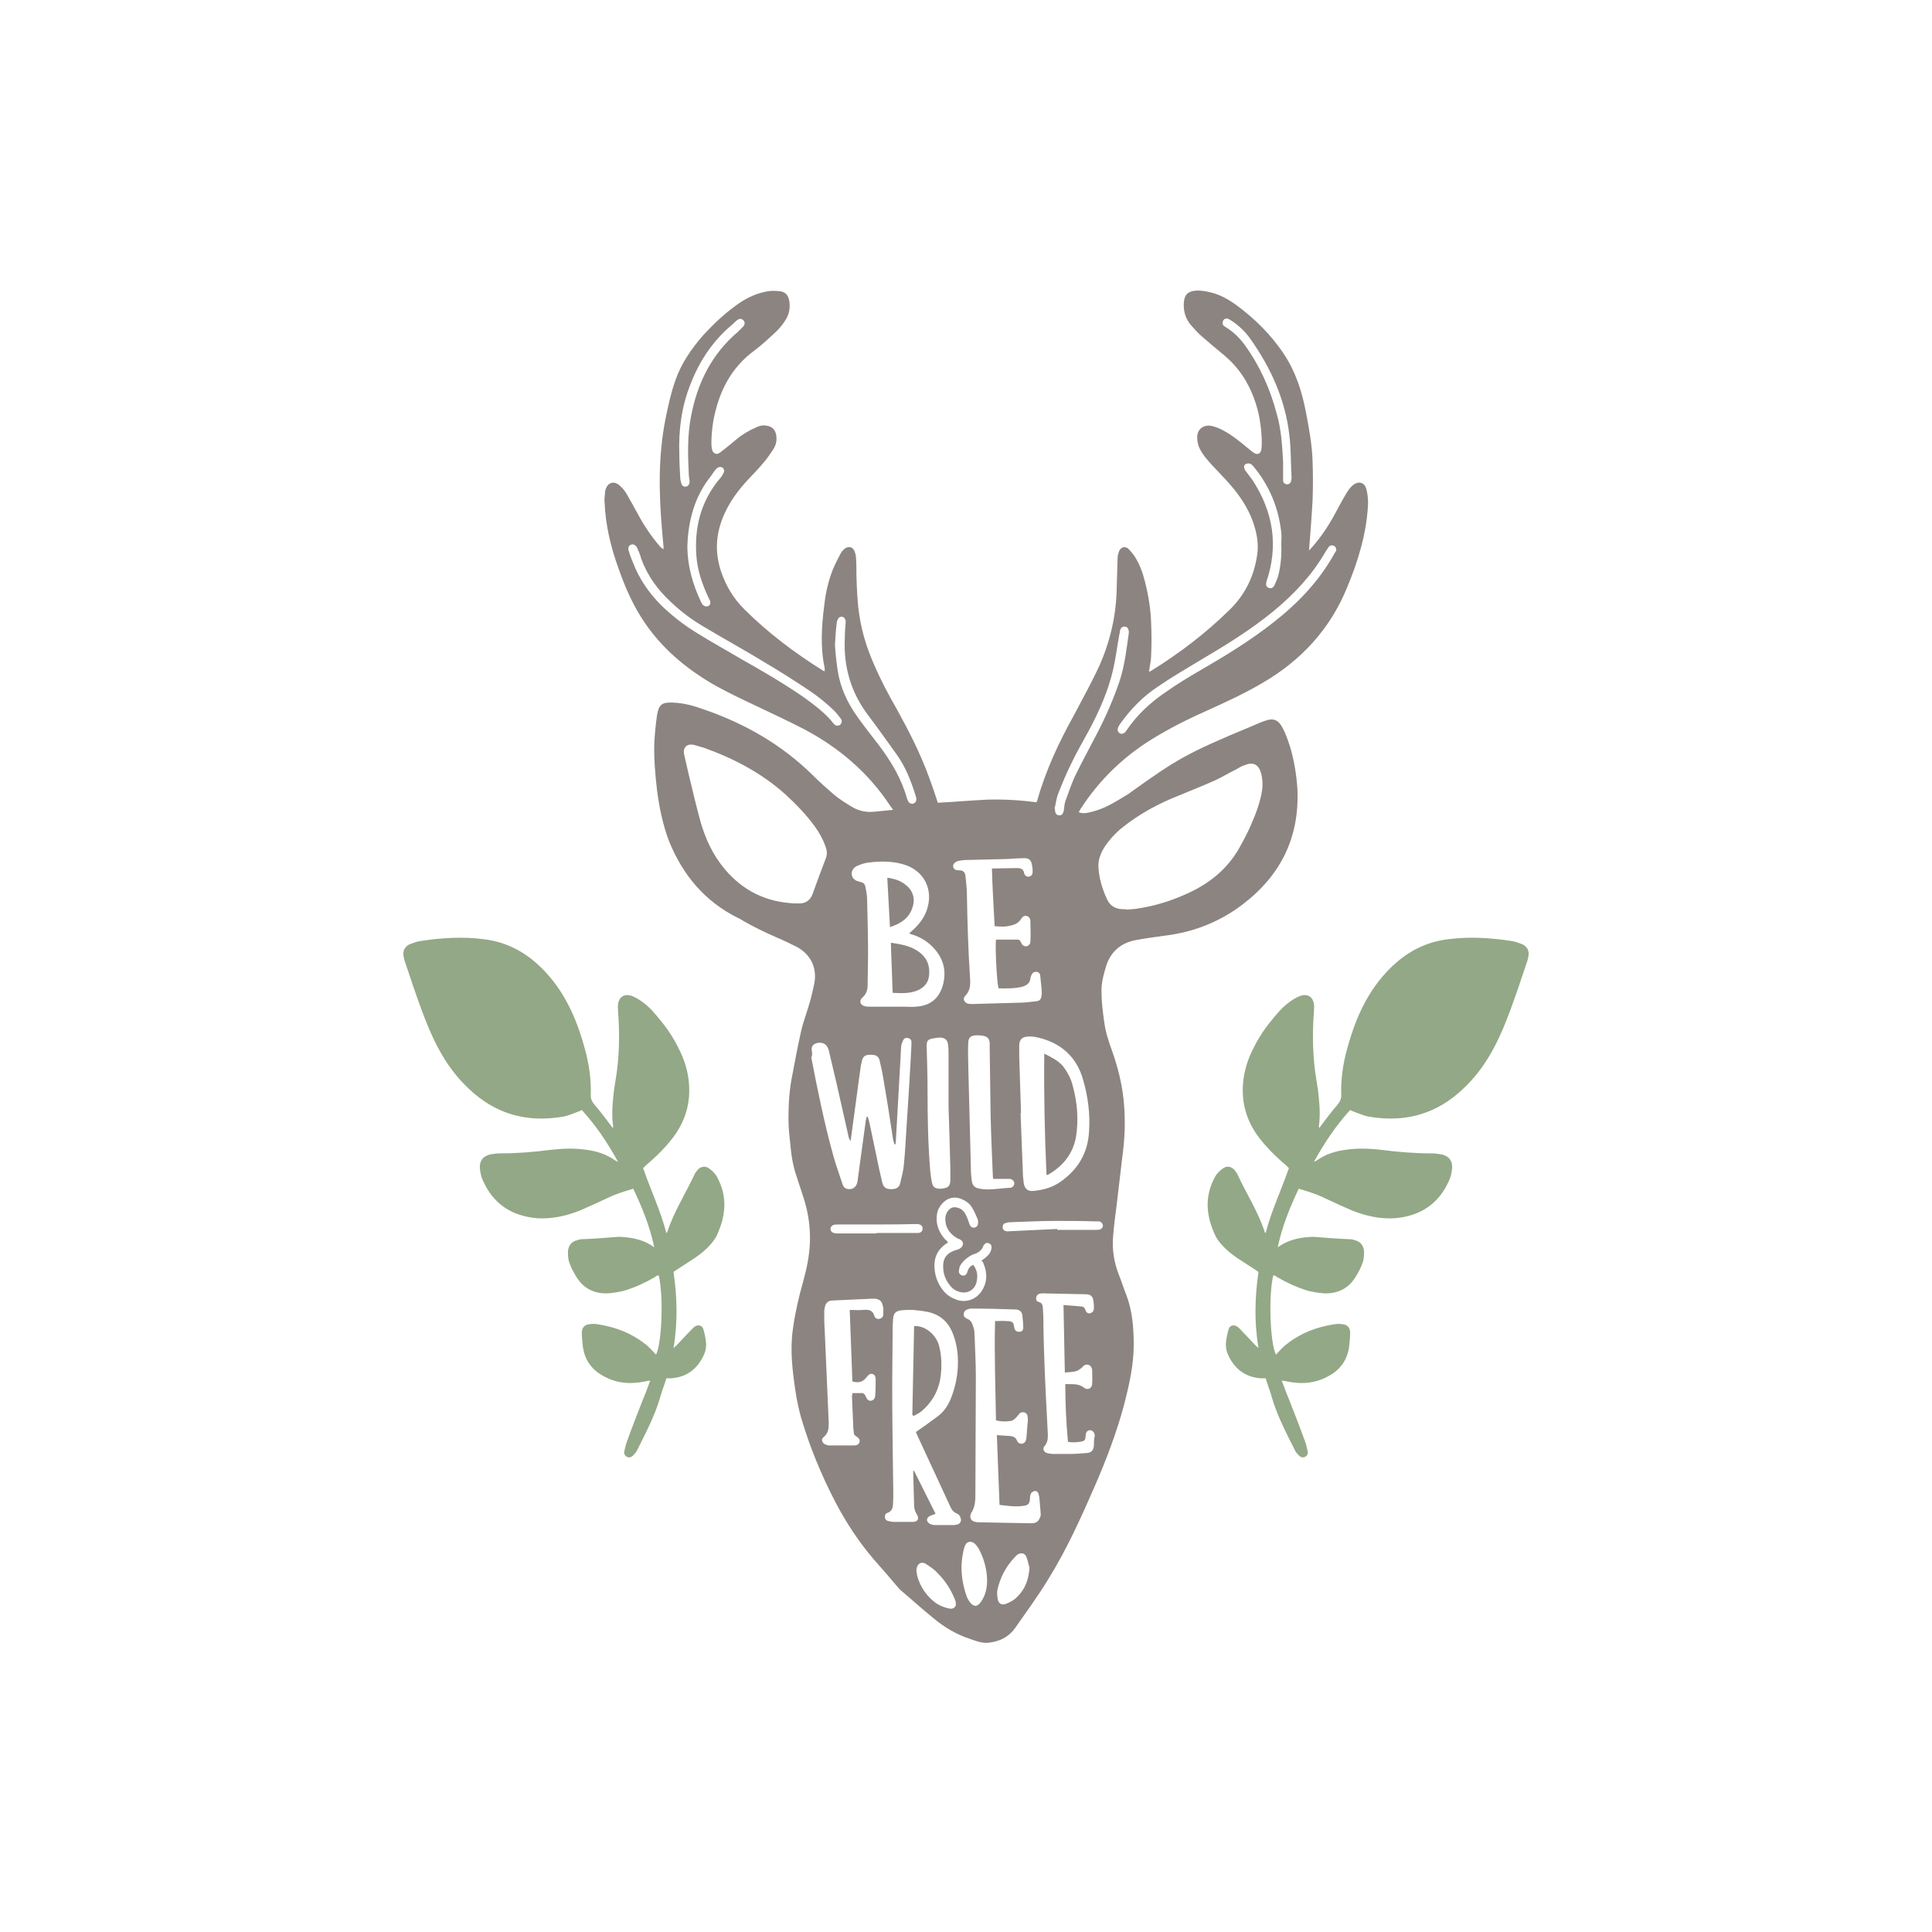 <?xml version="1.0" encoding="utf-8"?>
<!-- Generator: Adobe Illustrator 21.1.0, SVG Export Plug-In . SVG Version: 6.00 Build 0)  -->
<svg version="1.1" id="Calque_1" xmlns="http://www.w3.org/2000/svg" xmlns:xlink="http://www.w3.org/1999/xlink" x="0px" y="0px"
	 viewBox="0 0 432 432" style="enable-background:new 0 0 432 432;" xml:space="preserve">
<style type="text/css">
	.st0{fill:#65C8D0;}
	.st1{fill:#BA9BC9;}
	.st2{fill:#DB8FA2;}
	.st3{fill:#CC9C5E;}
	.st4{fill:#8BD6D9;}
	.st5{fill:#E8A6B0;}
	.st6{fill:#D6CAC4;}
	.st7{fill:#333333;}
	.st8{fill:#E9AA89;}
	.st9{fill:#AF947D;}
	.st10{fill:#DBB57B;}
	.st11{fill:#B28091;}
	.st12{fill:#8E6470;}
	.st13{fill:#7E9884;}
	.st14{fill:#6A7C6D;}
	.st15{fill:#E0C26E;}
	.st16{fill:#788A9B;}
	.st17{fill:#A5B8AA;}
	.st18{fill:#C48988;}
	.st19{fill:#8C8480;}
	.st20{fill:#93A886;}
	.st21{fill:#A388A3;}
	.st22{fill:#A1C3C9;}
	.st23{fill:#D29C7E;}
</style>
<g>
	<g>
		<path class="st19" d="M305.5,109.3c-0.4-1.5-1.8-1.8-3-0.8c-0.6,0.5-1.1,1.2-1.5,1.9c-0.9,1.5-1.7,3-2.5,4.5c-1.4,2.6-3,5-4.9,7.2
			c-0.2,0.3-0.5,0.5-0.9,1c0.3-3.9,0.6-7.6,0.8-11.3c0.1-2.8,0.1-5.7,0-8.5c-0.1-3.8-0.8-7.5-1.5-11.2c-0.9-4.6-2.3-9-4.9-12.9
			c-2.9-4.4-6.6-8-10.8-11.1c-1.7-1.2-3.5-2.2-5.5-2.7c-1.2-0.3-2.4-0.5-3.6-0.4c-1.7,0.2-2.4,1-2.5,2.8c-0.1,1.8,0.4,3.5,1.6,4.9
			c0.7,0.8,1.5,1.7,2.3,2.4c1.7,1.5,3.4,2.9,5.2,4.4c1.9,1.6,3.5,3.5,4.8,5.7c1.8,3.2,2.9,6.6,3.3,10.2c0.2,1.6,0.3,3.2,0.2,4.7
			c-0.1,1.5-1,1.8-2.1,0.9c-0.9-0.7-1.8-1.5-2.7-2.2c-1.5-1.2-3.1-2.3-4.9-3.1c-0.6-0.2-1.1-0.4-1.7-0.5c-1.7-0.2-3,0.8-3,2.6
			c0,0.9,0.2,1.8,0.6,2.6c0.7,1.4,1.8,2.6,2.9,3.8c1.3,1.4,2.6,2.7,3.9,4.2c2.1,2.4,3.9,5.1,5,8.1c0.9,2.5,1.4,5,1,7.6
			c-0.7,4.8-2.7,8.9-6.2,12.3c-5.3,5.2-11.2,9.7-17.5,13.6c-0.1,0.1-0.3,0.1-0.5,0.2c0.2-1.3,0.5-2.5,0.5-3.7c0.1-2.4,0.1-4.7,0-7.1
			c-0.1-3.2-0.6-6.3-1.4-9.4c-0.5-2-1.2-3.9-2.3-5.6c-0.4-0.6-0.9-1.2-1.4-1.7c-0.7-0.6-1.6-0.4-2,0.4c-0.2,0.5-0.4,1.1-0.4,1.6
			c-0.1,2.2-0.1,4.5-0.2,6.7c-0.1,6.1-1.4,11.9-3.9,17.5c-1.7,3.7-3.7,7.3-5.6,10.9c-3.4,6.1-6.4,12.5-8.3,19.3
			c0,0.1-0.1,0.2-0.2,0.3c-3.6-0.5-7.3-0.7-11-0.6c-3.7,0.2-7.3,0.5-11,0.7c-0.6-1.9-1.3-3.9-2-5.8c-1.9-5.2-4.4-10.1-7.1-15
			c-1.9-3.3-3.7-6.7-5.2-10.2c-1.5-3.4-2.6-6.9-3.2-10.6c-0.5-3-0.6-6.1-0.7-9.2c0-1.3,0-2.7-0.1-4c0-0.6-0.2-1.1-0.4-1.6
			c-0.4-0.8-1.2-1-2-0.5c-0.4,0.3-0.9,0.8-1.1,1.3c-0.6,1.1-1.2,2.3-1.7,3.5c-1,2.6-1.6,5.2-1.9,8c-0.6,4.7-0.9,9.3,0.1,14
			c0,0.2,0,0.4,0,0.7c-0.2-0.1-0.3-0.1-0.3-0.1c-6.4-4-12.4-8.5-17.7-13.8c-2.4-2.4-4.1-5.2-5.2-8.5c-1.3-4-1.2-7.9,0.4-11.9
			c1.1-2.8,2.8-5.3,4.8-7.6c1.4-1.6,2.9-3,4.2-4.6c0.9-1,1.7-2.2,2.4-3.3c0.5-0.8,0.7-1.7,0.6-2.7c-0.1-1.3-0.8-2.2-2.1-2.4
			c-0.9-0.2-1.7,0-2.5,0.4c-1.6,0.7-3.1,1.6-4.4,2.7c-1,0.8-2,1.7-3.1,2.5c-0.5,0.4-1,0.9-1.6,0.6c-0.7-0.3-0.7-1-0.8-1.6
			c-0.1-1.9,0.1-3.8,0.4-5.7c1.2-6.4,3.9-11.9,9.3-15.8c1.7-1.3,3.3-2.8,4.9-4.3c0.8-0.8,1.5-1.7,2.1-2.7c0.7-1.2,0.9-2.6,0.7-3.9
			c-0.2-1.4-0.9-2.2-2.3-2.3c-1-0.1-2-0.1-2.9,0.1c-2.6,0.5-4.9,1.7-7,3.3c-2.6,1.9-4.9,4.1-7.1,6.5c-2.6,3-4.9,6.3-6.2,10.1
			c-1,2.8-1.6,5.7-2.2,8.6c-1.6,8.1-1.5,16.2-0.8,24.4c0.1,1.6,0.3,3.1,0.4,4.7c-0.4-0.2-0.7-0.4-0.9-0.7c-1.9-2.2-3.5-4.6-4.9-7.2
			c-0.8-1.5-1.6-2.9-2.4-4.3c-0.4-0.7-0.9-1.4-1.5-1.9c-1.3-1.3-2.8-0.9-3.3,0.8c-0.1,0.2-0.1,0.4-0.1,0.6c-0.1,0.8-0.2,1.6-0.1,2.4
			c0.2,5,1.4,9.9,3.1,14.6c1.5,4.3,3.3,8.4,5.9,12.2c3.9,5.7,9,10,14.9,13.5c3.3,1.9,6.7,3.5,10.1,5.1c3.6,1.7,7.2,3.4,10.7,5.2
			c7.7,4.1,14.2,9.6,19.1,17c0.2,0.3,0.4,0.6,0.7,1c-1.5,0.1-2.9,0.3-4.2,0.4c-1.9,0.2-3.6-0.2-5.2-1.2c-1.3-0.8-2.6-1.6-3.8-2.6
			c-1.6-1.4-3.2-2.8-4.7-4.3c-7-6.9-15.2-11.6-24.5-14.8c-2.2-0.8-4.4-1.4-6.8-1.5c-2.5-0.1-3.2,0.4-3.6,2.9
			c-0.3,2.1-0.5,4.2-0.6,6.2c-0.1,3.5,0.2,6.9,0.6,10.4c0.5,3.9,1.3,7.8,2.7,11.5c3.1,7.6,8,13.5,15.5,17.2c0.3,0.1,0.6,0.3,0.9,0.5
			c2.4,1.4,4.9,2.6,7.4,3.7c1.7,0.7,3.3,1.5,4.9,2.3c3,1.7,4.4,4.6,3.8,8c-0.3,1.4-0.6,2.8-1,4.2c-0.6,2.2-1.5,4.4-2,6.7
			c-0.7,3.1-1.3,6.3-1.9,9.5c-0.7,3.3-0.9,6.6-0.9,10c0,1.9,0.2,3.7,0.4,5.5c0.2,2.5,0.6,5,1.4,7.3c0.5,1.5,1,3.1,1.5,4.6
			c1.1,3.3,1.6,6.6,1.5,10.1c-0.1,3-0.7,5.9-1.5,8.8c-1,3.5-1.8,7-2.3,10.6c-0.7,4.8-0.1,9.5,0.6,14.2c0.3,1.9,0.7,3.8,1.2,5.6
			c1.9,6.5,4.5,12.8,7.6,18.8c2.4,4.6,5.2,8.9,8.6,12.9c1.8,2,3.5,4,5.2,6c0.3,0.3,0.5,0.6,0.8,0.9c2.5,2.1,4.9,4.3,7.5,6.4
			c2.4,2,5.1,3.6,8.2,4.6c1.4,0.5,2.8,1,4.2,0.8c2.4-0.3,4.4-1.3,5.8-3.3c2.5-3.6,5.1-7.1,7.4-10.9c4.1-6.6,7.3-13.7,10.4-20.8
			c2.6-6,4.9-12,6.6-18.4c1.1-4.3,2.1-8.7,2.1-13.2c0-3.8-0.3-7.5-1.6-11c-0.6-1.5-1.1-3.1-1.7-4.6c-1.1-2.8-1.6-5.8-1.3-8.8
			c0.2-2.4,0.5-4.7,0.8-7c0.5-4.2,1-8.4,1.5-12.7c0.4-3.7,0.4-7.4,0-11c-0.4-3.6-1.3-7.1-2.5-10.5c-0.8-2.2-1.5-4.3-1.8-6.6
			c-0.3-2.2-0.6-4.4-0.6-6.6c-0.1-2.1,0.5-4.1,1.1-6.1c1.1-3.2,3.4-5,6.6-5.6c2.2-0.4,4.4-0.7,6.6-1c6.4-0.8,12.2-3.1,17.3-7
			c8.5-6.5,12.7-15,12.2-25.8c-0.2-3.1-0.7-6.2-1.6-9.3c-0.5-1.5-1-3.1-1.8-4.5c-0.9-1.7-2.1-2.1-3.9-1.4c-0.9,0.3-1.8,0.7-2.7,1.1
			c-15,6.2-17.1,7.6-27.2,14.8c-0.2,0.2-0.4,0.3-0.7,0.5c-1.5,0.9-2.9,1.8-4.5,2.6c-1.2,0.6-2.6,1.1-3.9,1.4c-0.8,0.2-1.7,0.4-2.6,0
			c0.2-0.3,0.3-0.5,0.4-0.7c4.4-6.8,10.1-12.2,17.1-16.3c3.7-2.2,7.5-4.1,11.4-5.8c4.2-1.9,8.3-3.8,12.2-6.1
			c8.6-5,15.1-12,18.9-21.3c2.5-6,4.4-12.2,4.7-18.8C305.9,111.5,305.8,110.3,305.5,109.3z M278.3,77.1c-1.1-1.5-2.4-2.8-4-3.8
			c-0.2-0.1-0.4-0.3-0.6-0.4c-0.4-0.3-0.4-0.8-0.2-1.2c0.2-0.4,0.7-0.6,1.1-0.4c0.3,0.1,0.6,0.3,0.9,0.5c1.6,1.1,3,2.4,4.1,4
			c4.6,6.5,7.8,13.6,8.7,21.5c0.4,3.1,0.3,6.3,0.5,9.5c0,0.3-0.1,0.5-0.1,0.8c-0.2,0.5-0.5,0.7-1,0.7c-0.5-0.1-0.8-0.4-0.8-0.9
			c0-0.4,0-0.7,0-1.1c0-1,0-2.1,0-3.1c-0.2-3.6-0.4-7.1-1.4-10.6C284,86.9,281.7,81.8,278.3,77.1z M280.1,107.4
			c-0.5-0.7-1-1.3-1.5-2c-0.2-0.2-0.3-0.5-0.4-0.8c-0.1-0.4,0.1-0.8,0.5-0.9c0.3-0.1,0.7-0.1,0.9,0c0.2,0.1,0.4,0.3,0.6,0.5
			c3.6,4.3,5.7,9.3,6.3,14.9c0.1,0.9,0,1.8,0,2.6c0.1,2.4-0.1,4.8-0.7,7.1c-0.2,0.7-0.5,1.3-0.8,2c-0.3,0.7-0.9,0.9-1.4,0.6
			c-0.5-0.2-0.6-0.7-0.4-1.4C285.9,122,284.7,114.5,280.1,107.4z M214.3,192.5c0.6-0.1,1.1-0.2,1.7-0.2c2.7-0.1,5.5-0.1,8.2-0.2
			c1.5,0,3-0.2,4.4-0.2c1.5-0.1,2,0.3,2.2,1.8c0.1,0.4,0.1,0.9,0.1,1.3c0,0.5-0.2,0.8-0.7,1c-0.5,0.1-0.9-0.1-1.1-0.5
			c-0.1-0.1-0.1-0.2-0.1-0.3c-0.2-1-0.9-1.1-1.7-1.1c-1.8,0-3.6,0.1-5.5,0.1c0.1,4.4,0.4,8.6,0.6,12.9c1.3,0.1,2.6,0.2,3.8-0.2
			c0.9-0.2,1.6-0.6,2.1-1.4c0.3-0.5,0.7-0.8,1.2-0.7c0.6,0.1,0.9,0.6,0.9,1.2c0,1.5,0.1,3,0,4.5c0,0.6-0.4,1-0.9,1.1
			c-0.5,0-0.9-0.2-1.1-0.7c-0.2-0.4-0.4-0.8-0.8-0.8c-1.6,0-3.3,0-4.9,0c-0.2,1.7,0.2,9.9,0.6,10.9c1.8,0,3.6,0.1,5.4-0.4
			c0.9-0.3,1.6-0.8,1.7-1.8c0-0.2,0.1-0.5,0.2-0.7c0.2-0.5,0.5-0.8,1.1-0.8c0.5,0,0.9,0.4,0.9,0.9c0.1,1,0.2,1.9,0.3,2.9
			c0,0.5,0.1,0.9,0,1.4c-0.1,1-0.4,1.3-1.3,1.4c-1.2,0.1-2.3,0.3-3.5,0.3c-3.5,0.1-7.1,0.2-10.6,0.3c-0.4,0-0.8,0-1.1-0.1
			c-0.8-0.2-1.2-1.1-0.6-1.7c1.2-1.2,1.2-2.6,1.1-4c-0.4-6.3-0.6-12.5-0.7-18.8c0-1.3-0.2-2.6-0.3-3.9c-0.1-1-0.5-1.4-1.5-1.4
			c-0.9,0-1.2-0.3-1.3-1C213.2,193.1,213.6,192.7,214.3,192.5z M219.9,282.5c0.9,2.1,0.9,4.2-0.4,6.2c-1.2,1.8-3.3,2.6-5.4,2
			c-1.2-0.4-2.2-1-3-1.9c-1.2-1.4-1.9-3-2.1-4.8c-0.3-2.8,0.6-4.7,3-6.2c-0.2-0.2-0.4-0.5-0.7-0.7c-1.4-1.6-2.1-3.4-1.8-5.5
			c0.1-0.9,0.5-1.7,1.1-2.4c1.2-1.4,2.9-1.8,4.6-1c0.9,0.4,1.7,1,2.2,1.9c0.5,0.8,0.8,1.6,1.2,2.5c0.1,0.2,0.1,0.5,0.1,0.8
			c0,0.6-0.3,1-0.8,1.1c-0.5,0.1-0.9-0.2-1.1-0.7c-0.1-0.2-0.1-0.4-0.2-0.6c-0.2-0.6-0.4-1.1-0.7-1.7c-0.4-0.7-0.9-1.2-1.6-1.4
			c-0.9-0.3-1.6-0.2-2.2,0.5c-0.6,0.7-0.8,1.5-0.7,2.4c0.1,1.5,0.9,2.7,2.2,3.6c0.3,0.2,0.6,0.4,1,0.5c0.5,0.3,0.8,0.6,0.7,1.2
			c-0.1,0.5-0.5,0.8-0.9,1c-0.3,0.1-0.6,0.2-0.9,0.3c-1.8,0.6-2.7,1.8-2.6,3.7c0,1.5,0.5,2.9,1.5,4.1c0.6,0.8,1.4,1.3,2.3,1.5
			c1.6,0.4,3.1-0.4,3.6-2c0.4-1.5,0.3-2.8-0.7-4.1c-0.6,0.3-1,0.7-1.2,1.3c-0.1,0.2-0.1,0.4-0.2,0.6c-0.2,0.4-0.6,0.6-1,0.5
			c-0.5-0.1-0.7-0.4-0.8-0.8c0-0.4,0.1-0.8,0.2-1.2c0.5-1,1.3-1.7,2.2-2.3c0.5-0.3,1-0.5,1.6-0.7c0.6-0.3,1.1-0.7,1.4-1.4
			c0-0.1,0.1-0.3,0.2-0.4c0.3-0.4,0.6-0.6,1.1-0.4c0.5,0.2,0.7,0.6,0.6,1.1c-0.1,0.8-0.5,1.4-1.1,1.9c-0.3,0.3-0.7,0.6-1.2,0.9
			C219.6,281.9,219.8,282.2,219.9,282.5z M219.1,265.8c-1.1-0.2-1.6-0.6-1.8-1.7c-0.1-0.8-0.2-1.6-0.2-2.4
			c-0.2-7.9-0.4-15.7-0.6-23.6c0-1.6-0.1-3.2,0-4.8c0-1.3,0.5-1.7,1.7-1.8c0.5,0,1.1,0,1.6,0.1c1,0.2,1.4,0.6,1.5,1.6
			c0,0.5,0,0.9,0,1.4c0.1,4.8,0.1,9.6,0.2,14.5c0.1,4.6,0.3,9.1,0.5,13.7c0,0.2,0,0.5,0.1,0.8c0.7,0,1.4,0,2,0c0.5,0,1.1,0,1.6,0
			c0.6,0,1.1,0.5,1.1,1c0,0.5-0.4,1-1,1C223.5,265.7,221.3,266.2,219.1,265.8z M212,233.7c0.1,0.8,0.1,1.5,0.1,2.3
			c0,4.4,0,8.8,0,11.6c0.2,5.6,0.3,9.7,0.4,13.8c0,0.9,0,1.8,0,2.7c-0.1,1-0.4,1.4-1.4,1.6c-0.3,0.1-0.6,0.1-0.9,0.1
			c-1,0-1.6-0.3-1.8-1.3c-0.2-0.9-0.3-1.8-0.4-2.7c-0.5-6-0.6-12.1-0.6-18.1c0-3.2-0.1-6.5-0.2-9.7c0-1.2,0.2-1.6,1.4-1.8
			c0.6-0.1,1.1-0.2,1.7-0.2C211.4,232.1,211.9,232.6,212,233.7z M160.2,104.8c0.6-0.6,1.5-0.5,1.7,0.3c0.1,0.3-0.1,0.7-0.3,1
			c-0.3,0.6-0.8,1.1-1.2,1.6c-3.8,4.9-5.1,10.4-4.7,16.4c0.2,3.3,1.3,6.5,2.7,9.5c0.1,0.3,0.3,0.5,0.4,0.8c0.1,0.5,0,0.9-0.4,1.1
			c-0.4,0.2-0.9,0.1-1.3-0.3c-0.1-0.2-0.2-0.3-0.3-0.5c-1.9-4-3.1-8.1-3.1-12.7c0.2-5.6,1.6-11,5.3-15.6
			C159.3,106,159.7,105.3,160.2,104.8z M154.4,85.9c2-5.2,5-9.7,9.3-13.3c0.4-0.3,0.7-0.7,1.1-1c0.5-0.4,1-0.4,1.4,0
			c0.4,0.4,0.4,0.9,0,1.4c-0.4,0.4-0.8,0.8-1.2,1.2c-5.9,5-9.1,11.5-10.5,19c-0.8,4.1-0.7,8.3-0.5,12.5c0,0.6,0.1,1.3,0.2,1.9
			c0,0.7-0.3,1.1-0.8,1.2c-0.5,0.1-1-0.2-1.1-0.9c-0.1-0.4-0.2-0.7-0.2-1.1c-0.1-1.8-0.2-3.6-0.2-5.1
			C151.7,96.1,152.4,90.9,154.4,85.9z M187.8,162.1c-0.5,0.3-1,0.2-1.4-0.3c-1.8-2.3-4.1-4-6.4-5.7c-4.6-3.2-9.4-6-14.2-8.7
			c-3.2-1.9-6.5-3.7-9.7-5.7c-3-1.8-5.7-3.9-8.2-6.3c-2.8-2.8-5-6-6.4-9.7c-0.3-0.7-0.6-1.4-0.8-2.2c-0.1-0.3-0.2-0.5-0.2-0.7
			c0-0.6,0.2-0.9,0.6-1c0.4-0.2,0.8,0,1.1,0.3c0.2,0.2,0.3,0.5,0.4,0.7c0.3,0.7,0.6,1.4,0.8,2.2c1.4,3.8,3.7,6.9,6.6,9.6
			c2.2,2.1,4.6,3.9,7.3,5.5c4.5,2.7,9.1,5.2,13.5,7.9c3.4,2,6.7,4.1,10,6.3c2.1,1.4,4.1,3,5.9,4.8c0.5,0.5,0.9,1.1,1.3,1.6
			C188.4,161.2,188.2,161.8,187.8,162.1z M196.5,166.6c-1.6-2.1-3.2-4.1-4.7-6.2c-2.3-3.2-3.9-6.6-4.5-10.5c-0.3-2-0.5-4-0.6-5.7
			c0.1-1.9,0.2-3.4,0.4-4.9c0-0.2,0-0.3,0.1-0.5c0.2-0.6,0.5-0.9,1-0.9c0.5,0,0.9,0.5,0.9,1.1c-0.1,1.3-0.2,2.6-0.2,3.8
			c-0.3,6.3,1.4,12.1,5.2,17.1c2.2,2.9,4.3,5.9,6.4,8.8c2,2.8,3.2,5.9,4.2,9.1c0.1,0.3,0.2,0.6,0.2,0.9c0,0.5-0.2,0.8-0.7,1
			c-0.4,0.1-0.9-0.1-1.1-0.5c-0.1-0.2-0.2-0.4-0.3-0.7C201.6,174.2,199.3,170.3,196.5,166.6z M190.8,194.3c0.2-0.3,0.6-0.6,0.9-0.7
			c0.7-0.3,1.5-0.6,2.3-0.7c2.9-0.4,5.9-0.4,8.7,0.6c3.7,1.4,5.6,4.8,4.9,8.6c-0.4,2.3-1.6,4.1-3.3,5.7c-0.3,0.3-0.6,0.5-1,0.9
			c0.4,0.2,0.7,0.3,1.1,0.4c1.7,0.6,3.2,1.6,4.4,2.9c2.2,2.4,2.9,5.2,2,8.4c-0.9,3-2.9,4.5-6,4.7c-0.9,0.1-1.8,0-2.7,0
			c-2.4,0-4.8,0-7.2,0c-0.5,0-1,0-1.5-0.1c-1-0.2-1.4-1.2-0.6-1.9c0.9-0.8,1.2-1.7,1.2-2.8c0-2.2,0.1-4.5,0.1-6.7
			c0-4-0.1-8-0.2-11.9c0-1-0.1-2-0.3-2.9c-0.2-1.3-0.4-1.4-1.6-1.7C190.6,196.8,190,195.4,190.8,194.3z M206.3,274.7
			c0,0.6-0.4,1-1.1,1c-0.2,0-0.4,0-0.6,0c-2.9,0-5.7,0-8.6,0c0,0,0,0.1,0,0.1c-3,0-5.9,0-8.9,0c-0.2,0-0.4,0-0.6-0.1
			c-0.5-0.1-0.8-0.5-0.8-0.9c0-0.4,0.3-0.8,0.7-0.9c0.3-0.1,0.7-0.1,1-0.1c1.8,0,3.5,0,5.3,0c4,0,8,0,11.9-0.1c0.2,0,0.4,0,0.6,0
			C205.9,273.8,206.3,274.1,206.3,274.7z M181.7,199.9c-0.5,1.4-1.6,2.2-3.2,2.1c-0.3,0-0.6,0-0.9,0c-6.3-0.3-11.4-2.8-15.5-7.6
			c-2.7-3.2-4.4-6.9-5.5-10.8c-0.9-3.3-1.7-6.7-2.5-10c-0.4-1.6-0.7-3.2-1.1-4.8c-0.4-1.5,0.5-2.7,2.3-2.2c0.7,0.2,1.4,0.4,2.1,0.6
			c6.7,2.4,13,5.7,18.3,10.5c2.4,2.2,4.6,4.5,6.5,7.1c1,1.4,1.8,2.8,2.4,4.5c0.3,0.8,0.4,1.6,0.1,2.5
			C183.7,194.4,182.7,197.1,181.7,199.9z M181.5,234.8c-0.1-0.9,0.4-1.4,1.3-1.6c1.3-0.2,2.1,0.3,2.5,1.6c0.6,2.4,1.1,4.8,1.7,7.2
			c0.9,4.1,1.9,8.3,2.8,12.4c0.1,0.3,0.2,0.5,0.4,0.7c0.2-1.5,0.4-2.9,0.6-4.4c0.6-4.2,1.1-8.4,1.7-12.5c0-0.1,0.1-0.3,0.1-0.4
			c0.3-1.8,0.9-2.1,2.8-1.9c0.8,0.1,1.2,0.7,1.3,1.3c0.3,1.3,0.6,2.6,0.8,3.9c0.8,4.6,1.5,9.1,2.2,13.7c0.1,0.4,0.2,0.7,0.3,1.1
			c0.1,0,0.1,0,0.2,0c0-0.2,0.1-0.3,0.1-0.5c0.3-5.9,0.7-11.9,1-17.8c0.1-1.2,0.1-2.4,0.2-3.5c0-0.5,0.2-0.9,0.4-1.4
			c0.2-0.5,0.6-0.7,1.1-0.6c0.5,0.1,0.8,0.4,0.8,0.9c0,0.2,0,0.5,0,0.7c-0.3,6.1-0.7,12.3-1.1,18.4c-0.2,2.8-0.3,5.6-0.6,8.4
			c-0.1,1.3-0.5,2.7-0.8,4c-0.2,1-0.9,1.4-2,1.4c-1.1,0-1.7-0.3-2-1.4c-0.5-2-0.9-3.9-1.3-5.9c-0.6-2.7-1.1-5.4-1.7-8
			c-0.1-0.3-0.2-0.6-0.3-0.9c-0.1,0-0.1,0-0.2,0c-0.1,0.3-0.1,0.6-0.2,0.8c-0.6,4.4-1.2,8.8-1.8,13.2c0,0.3-0.1,0.7-0.2,1
			c-0.3,0.8-0.9,1.2-1.7,1.2c-0.8,0-1.3-0.4-1.5-1.1c-0.7-2.1-1.5-4.3-2.1-6.5c-2-7.2-3.5-14.6-4.9-21.9
			C181.7,236,181.6,235.4,181.5,234.8z M197.5,293.9c0,0.5-0.3,0.9-0.9,1c-0.5,0.1-1-0.2-1.1-0.7c-0.4-1.3-1.3-1.4-2.5-1.3
			c-1,0.1-1.9,0-3,0c0.2,5.4,0.4,10.7,0.6,16c1.4,0.4,2.4,0.1,3.2-1c0.3-0.4,0.7-0.8,1.2-0.7c0.5,0.1,0.8,0.5,0.8,1.2
			c0,1.2,0,2.4-0.1,3.6c0,0.7-0.4,1.1-0.9,1.2c-0.5,0.1-0.9-0.2-1.2-0.9c-0.2-0.6-0.6-0.9-1.2-0.8c-0.6,0-1.1,0-1.8,0
			c0,0.3-0.1,0.5-0.1,0.7c0.1,2.3,0.2,4.7,0.3,7c0,0.4,0.1,0.7,0.1,1.1c0,0.4,0.2,0.7,0.6,0.9c0.6,0.4,0.8,0.7,0.7,1.2
			c-0.1,0.5-0.5,0.8-1.2,0.8c-1.9,0-3.8,0-5.7,0c-0.2,0-0.5-0.1-0.7-0.2c-0.8-0.3-1.1-1.2-0.4-1.7c1.1-0.9,1.1-2,1.1-3.3
			c-0.3-6.9-0.6-13.8-0.9-20.7c-0.1-1.3-0.1-2.7-0.1-4c0-0.4,0.1-0.9,0.2-1.3c0.2-0.7,0.8-1.2,1.6-1.2c2.9-0.1,5.8-0.3,8.7-0.4
			c0.3,0,0.7,0,1,0c1,0.2,1.4,0.6,1.6,1.6C197.6,292.6,197.5,293.2,197.5,293.9z M212.4,359.7c-1.1-0.2-2.2-0.6-3.2-1.3
			c-2-1.5-3.4-3.5-4.1-6c-0.1-0.4-0.1-0.9-0.2-1.1c0-1.5,1-2.4,2.3-1.5c0.9,0.6,1.8,1.2,2.5,2c1.7,1.7,2.9,3.6,3.8,5.8
			c0.1,0.2,0.2,0.5,0.2,0.8C213.9,359.2,213.3,359.8,212.4,359.7z M214.3,340.8c-0.3,0.1-0.7,0.2-1,0.2c-1.4,0-2.8,0-4.2,0
			c-0.2,0-0.5,0-0.7-0.1c-0.6-0.1-1-0.5-1.1-0.9c-0.1-0.5,0.3-0.9,0.8-1.1c0.3-0.1,0.7-0.3,1.1-0.4c-1.6-3.2-3.2-6.4-4.8-9.6
			c-0.1,0-0.1,0-0.2,0c0,0.2,0,0.4,0,0.6c0.1,2.4,0.1,4.7,0.2,7.1c0,0.7,0.2,1.4,0.6,2c0.6,1,0.2,1.7-0.9,1.7c-1.4,0-2.8,0-4.2,0
			c-0.4,0-0.9-0.1-1.3-0.2c-0.4-0.1-0.7-0.3-0.7-0.8c-0.1-0.4,0.1-0.9,0.5-1c1.2-0.4,1.3-1.4,1.3-2.4c0.1-1.7,0-3.4,0-5.2
			c-0.1-7.1-0.2-14.1-0.2-21.2c0-4.3,0.1-8.6,0.1-13c0-0.5,0.1-1.1,0.1-1.6c0.1-1.2,0.5-1.7,1.7-1.9c0.9-0.1,1.8-0.1,2.7-0.1
			c1,0.1,2.1,0.2,3.1,0.4c2.7,0.5,4.6,2,5.7,4.5c0.9,2.1,1.3,4.4,1.3,6.7c0,2.8-0.5,5.4-1.5,8c-0.7,1.8-1.7,3.3-3.3,4.4
			c-1.5,1.1-3,2.2-4.6,3.3c0.2,0.5,0.5,1.2,0.8,1.8c2.3,5,4.6,9.9,6.9,14.9c0.3,0.7,0.7,1.2,1.4,1.5c0.2,0.1,0.4,0.2,0.5,0.3
			C215.1,339.6,215,340.4,214.3,340.8z M219.4,358.1c-0.8,1.2-1.6,1.3-2.5,0.2c-0.3-0.4-0.5-0.8-0.7-1.2c-1.3-3.6-1.6-7.3-0.6-11
			c0.2-0.6,0.4-1.1,1-1.3c0.7-0.2,1.2,0.2,1.6,0.6c0.3,0.4,0.6,0.7,0.8,1.2c1.1,2.1,1.6,4.3,1.7,6.2
			C220.8,355,220.4,356.6,219.4,358.1z M227.6,356.9c-0.7,0.8-1.6,1.3-2.6,1.7c-1,0.4-1.7,0-1.9-1c-0.1-0.6-0.2-1.4-0.1-2
			c0.6-2.8,1.9-5.3,3.9-7.4c0.2-0.2,0.3-0.3,0.5-0.5c0.8-0.6,1.7-0.5,2.1,0.4c0.3,0.8,0.5,1.7,0.7,2.5
			C230,353.1,229.3,355.2,227.6,356.9z M230.9,340.6c-0.3,0-0.7,0-1,0c-3.4-0.1-6.9-0.1-10.3-0.2c-0.5,0-1,0-1.5-0.1
			c-0.9-0.1-1.4-1-1-1.8c0,0,0-0.1,0-0.1c1-1.4,1-3,1-4.7c0-8.6,0.1-17.3,0.1-25.9c0-3.2-0.2-6.4-0.3-9.6c0-0.5-0.1-1.1-0.3-1.6
			c-0.2-0.7-0.5-1.4-1.3-1.7c-0.7-0.3-0.9-0.7-0.8-1.2c0.1-0.6,0.6-0.9,1.1-1c0.3-0.1,0.6-0.1,0.9-0.1c3.2,0,6.4,0.1,9.6,0.2
			c0.8,0,1.4,0.5,1.5,1.3c0.1,0.9,0.2,1.9,0.2,2.8c0,0.6-0.4,0.9-0.9,0.9c-0.5,0-0.9-0.2-1.1-0.8c0,0,0-0.1,0-0.1
			c-0.1-0.4-0.1-1-0.4-1.2c-0.4-0.3-0.9-0.3-1.4-0.3c-0.8-0.1-1.6,0-2.5,0c-0.2,7.4,0.1,14.8,0.2,22.2c1.2,0.3,2.3,0.3,3.5,0.1
			c0.3-0.1,0.6-0.4,0.9-0.6c0.2-0.2,0.4-0.5,0.6-0.7c0.3-0.5,0.7-0.7,1.3-0.6c0.6,0.2,0.8,0.6,0.8,1.2c0,0.3,0.1,0.6,0,0.9
			c-0.1,1.2-0.2,2.5-0.3,3.7c-0.1,0.7-0.4,1.1-0.9,1.2c-0.6,0.1-1-0.2-1.2-0.7c-0.3-0.7-0.8-0.9-1.5-1c-1-0.1-1.9-0.1-3-0.2
			c0.2,5.3,0.4,10.4,0.6,15.6c1.8,0.2,3.6,0.5,5.4,0.2c1-0.1,1.3-0.5,1.4-1.5c0-0.4,0-0.8,0.2-1.2c0.1-0.3,0.5-0.5,0.8-0.6
			c0.4-0.1,0.8,0.2,0.9,0.6c0.1,0.2,0.1,0.5,0.2,0.8c0.1,1.2,0.2,2.4,0.3,3.6c0,0.2,0,0.3,0,0.5
			C232.3,340.1,231.9,340.5,230.9,340.6z M244.6,323.2c-0.1,1.1-0.5,1.6-1.6,1.7c-1.2,0.1-2.4,0.2-3.5,0.2c-1.4,0-2.8,0-4.1,0
			c-0.4,0-0.9-0.1-1.3-0.2c-0.7-0.2-1.1-1-0.5-1.6c0.7-0.8,0.7-1.7,0.7-2.6c-0.3-5.7-0.6-11.3-0.8-17c-0.1-3-0.2-6.1-0.2-9.1
			c0-0.6-0.1-1.3-0.1-1.9c0-0.7-0.1-1.4-1-1.6c-0.4-0.1-0.6-0.5-0.5-0.9c0-0.4,0.3-0.8,0.7-0.9c0.3-0.1,0.7-0.1,1-0.1
			c3.1,0.1,6.3,0.1,9.4,0.2c1.1,0,1.6,0.5,1.7,1.6c0.1,0.5,0.1,1,0.1,1.5c0,0.5-0.2,0.9-0.7,1.1c-0.5,0.2-1,0-1.2-0.7
			c-0.2-0.6-0.6-0.8-1.2-0.8c-1.2-0.1-2.3-0.2-3.7-0.3c0.1,5.1,0.2,10,0.3,15.1c0.9-0.1,1.8-0.1,2.5-0.3c0.4-0.1,0.8-0.4,1.2-0.7
			c0.2-0.1,0.3-0.4,0.5-0.5c0.7-0.5,1.5-0.3,1.8,0.5c0,0.1,0.1,0.2,0.1,0.3c0,1.1,0.1,2.2,0,3.3c-0.1,1-1,1.4-1.8,0.8
			c-0.9-0.7-1.8-0.8-2.9-0.8c-0.4,0-0.8,0-1.3,0c0,4.4,0.2,8.6,0.6,12.9c1.1,0.2,2.1,0.1,3.2-0.1c0.4-0.1,0.7-0.4,0.7-0.8
			c0-0.3,0.1-0.6,0.1-0.9c0.1-0.5,0.5-0.8,0.9-0.8c0.5,0,0.8,0.3,1,0.7c0,0.2,0.1,0.3,0.1,0.5C244.6,321.8,244.6,322.5,244.6,323.2z
			 M247.1,189.2c1.1-1.6,2.4-3,3.9-4.2c3.9-3.1,8.2-5.4,12.8-7.2c2.7-1.1,5.4-2.2,8.1-3.4c1.5-0.7,2.9-1.6,4.4-2.3
			c0.7-0.4,1.3-0.8,2-1c1.9-0.8,3.1-0.2,3.7,1.8c0.3,1.3,0.4,2.5,0.2,3.8c-0.4,2.7-1.4,5.3-2.5,7.8c-0.6,1.4-1.3,2.8-2.1,4.2
			c-2.6,5.1-6.7,8.6-11.9,11c-3.5,1.6-7.1,2.8-11,3.4c-1,0.2-1.9,0.2-2.9,0.3c0,0,0,0,0-0.1c-0.2,0-0.4,0-0.6,0
			c-1.7,0-3-0.7-3.7-2.3c-1.1-2.4-1.8-4.8-1.9-7.4C245.6,192,246.2,190.6,247.1,189.2z M244.9,273.1c0.3,0,0.6,0,0.9,0
			c0.4,0.1,0.7,0.4,0.8,0.8c0.1,0.5-0.2,0.8-0.6,1c-0.3,0.1-0.7,0.1-1,0.1c-2.9,0-5.7,0-8.6,0c0-0.1,0-0.2,0-0.2
			c-3.5,0.2-7,0.3-10.5,0.5c-0.3,0-0.6,0.1-0.9,0c-0.5-0.1-0.8-0.4-0.8-0.9c0-0.5,0.2-0.8,0.6-0.9c0.3-0.1,0.7-0.2,1-0.2
			c3.3-0.1,6.5-0.3,9.8-0.3C238.7,273,241.8,273,244.9,273.1z M242.2,241.5c1.1,3.8,1.6,7.7,1.3,11.7c-0.3,4.7-2.5,8.3-6.3,11
			c-1.8,1.3-3.9,1.9-6.2,2.1c-1.2,0.1-1.9-0.5-2.1-1.8c-0.1-0.9-0.2-1.8-0.2-2.7c-0.2-4.3-0.3-8.6-0.5-12.9c0,0,0,0,0.1,0
			c-0.1-4.2-0.3-8.5-0.4-12.7c0-0.9,0-1.8,0-2.6c0.1-1.1,0.6-1.7,1.7-1.8c0.8-0.1,1.7,0,2.5,0.2
			C237.3,233.2,240.8,236.4,242.2,241.5z M245.1,164.4c-1.6,3.1-3.3,6.2-4.8,9.3c-0.8,1.8-1.4,3.6-2.1,5.5c-0.2,0.6-0.2,1.2-0.3,1.8
			c-0.1,0.9-0.5,1.4-1.1,1.3c-0.6,0-0.9-0.5-0.9-1.3c0-0.1,0-0.1,0-0.2c0,0-0.1,0-0.1,0c0.3-1.1,0.4-2.3,0.8-3.3
			c0.9-2.3,1.9-4.7,3-6.9c1.2-2.5,2.6-4.9,3.9-7.3c2.3-4.3,4.3-8.8,5.4-13.6c0.6-2.6,0.9-5.2,1.4-7.9c0.1-0.3,0.1-0.7,0.2-1
			c0.2-0.5,0.5-0.7,1-0.7c0.5,0,0.8,0.4,0.9,1c0,0.2,0,0.3,0,0.5c-0.5,3.5-0.9,7.1-2,10.5C249,156.3,247.2,160.4,245.1,164.4z
			 M298.2,124.1c-3.4,6-8.1,10.9-13.5,15.1c-5.2,4.1-10.8,7.5-16.5,10.8c-2.6,1.5-5.2,3.1-7.6,4.8c-3.4,2.3-6.4,5.1-8.7,8.5
			c-0.1,0.2-0.3,0.4-0.4,0.5c-0.4,0.3-0.8,0.4-1.2,0.1c-0.4-0.3-0.5-0.7-0.3-1.2c0.1-0.3,0.3-0.6,0.5-0.9c2.3-3.2,5-6,8.3-8.2
			c3.2-2.2,6.5-4.1,9.8-6.1c5.6-3.3,11.1-6.7,16.1-10.8c4.5-3.7,8.5-7.9,11.5-13c0.3-0.5,0.6-1,0.9-1.4c0.3-0.4,0.7-0.4,1.1-0.3
			c0.4,0.2,0.6,0.5,0.6,1.1C298.6,123.4,298.4,123.7,298.2,124.1z"/>
		<path class="st19" d="M210.4,307.1c0.2-2.1,0.1-4.1-0.4-6.1c-0.5-2.1-2.7-4.6-5.6-4.5c-0.1,6.6-0.3,13.2-0.4,19.9
			c0.1,0.1,0.2,0.1,0.3,0.2c0.6-0.3,1.2-0.6,1.7-1C208.6,313.4,210.1,310.6,210.4,307.1z"/>
		<path class="st19" d="M199.6,222c2,0.1,3.9,0.2,5.7-0.6c1.3-0.6,2.2-1.6,2.4-3c0.4-2.8-0.7-4.7-2.9-6c-1.7-1-3.6-1.3-5.6-1.6
			C199.3,214.6,199.5,218.3,199.6,222z"/>
		<path class="st19" d="M204.1,202.7c0.6-2-0.1-3.8-1.8-5c-0.9-0.7-2-1.1-3.1-1.3c-0.2-0.1-0.5-0.1-0.8-0.1c0.2,3.7,0.4,7.2,0.6,11
			C201.5,206.5,203.4,205.2,204.1,202.7z"/>
		<path class="st19" d="M233.5,235.6c-0.1,9.2,0.1,18.2,0.5,27.1c0.2,0,0.3,0,0.3,0c3.3-1.9,5.6-4.6,6.3-8.5
			c0.6-3.8,0.3-7.6-0.7-11.3c-0.4-1.7-1.2-3.2-2.3-4.6C236.5,237.1,235.1,236.4,233.5,235.6z"/>
	</g>
	<g>
		<path class="st20" d="M160.3,263.1c-0.4-0.7-1-1.3-1.7-1.8c-0.9-0.7-2-0.5-2.7,0.4c-0.2,0.3-0.5,0.6-0.6,0.9
			c-2,4.3-4.6,8.3-6.1,12.9c0,0.1-0.1,0.1-0.2,0.2c-1.3-5-3.5-9.6-5.2-14.5c0.2-0.2,0.4-0.4,0.6-0.6c2-1.7,3.8-3.4,5.5-5.5
			c2.9-3.5,4.4-7.5,4.2-12.1c-0.1-2.5-0.7-4.9-1.7-7.2c-1.2-2.7-2.7-5.2-4.6-7.5c-1.3-1.6-2.5-3.1-4.2-4.3c-0.7-0.5-1.5-1-2.3-1.3
			c-1.7-0.6-2.9,0.2-3.1,1.9c-0.1,0.5,0,1,0,1.5c0.4,5.2,0.3,10.5-0.6,15.7c-0.1,0.6-0.2,1.3-0.3,1.9c-0.3,2.7-0.6,5.4-0.2,8.1
			c0,0.1,0,0.2-0.1,0.4c-0.1-0.1-0.2-0.2-0.3-0.4c-1.2-1.6-2.4-3.2-3.7-4.7c-0.6-0.7-1-1.5-0.9-2.4c0.1-3.4-0.4-6.8-1.3-10.1
			c-1.6-5.9-3.9-11.5-7.9-16.2c-3.9-4.6-8.7-7.7-14.8-8.4c-4.7-0.6-9.4-0.3-14,0.4c-0.8,0.1-1.6,0.4-2.4,0.7
			c-1.1,0.5-1.6,1.3-1.5,2.5c0.1,0.5,0.2,1.1,0.4,1.6c1.2,3.6,2.4,7.2,3.7,10.7c2.1,5.7,4.6,11.2,8.8,15.8c2.5,2.7,5.3,5,8.7,6.5
			c4.5,2,9.2,2.3,14,1.5c1.2-0.2,2.3-0.7,3.4-1.1c0.3-0.1,0.5-0.2,0.9-0.4c3.2,3.5,5.8,7.4,8.1,11.6c-0.2-0.1-0.4-0.2-0.6-0.3
			c-2-1.4-4.1-2.1-6.5-2.4c-2.6-0.4-5.3-0.3-7.9,0c-3.8,0.5-7.6,0.8-11.4,0.8c-0.7,0-1.3,0.1-2,0.2c-1.7,0.3-2.6,1.4-2.5,3.1
			c0.1,1,0.3,2,0.7,2.8c2.3,5.2,6.4,7.9,12.1,8.4c3.3,0.2,6.5-0.5,9.5-1.7c2.1-0.9,4.1-1.8,6.2-2.8c1.8-0.9,3.8-1.5,5.8-2.1
			c2,4.2,3.7,8.4,4.7,13.1c-2.2-1.6-4.5-2.1-7-2.3c-0.5,0-1-0.1-1.5,0c-2.6,0.2-5.2,0.4-7.8,0.5c-0.3,0-0.6,0.1-0.9,0.2
			c-1.3,0.3-2,1.2-2.1,2.5c0,0.8,0,1.7,0.3,2.5c0.4,1.2,1,2.3,1.7,3.4c1.6,2.5,4,3.6,6.9,3.5c1.3-0.1,2.5-0.3,3.7-0.6
			c2.3-0.7,4.5-1.7,6.6-2.9c0.4-0.2,0.7-0.6,1.1-0.5c1.1,4.6,0.7,15.1-0.6,17.7c-0.9-0.9-1.6-1.8-2.6-2.5c-3.1-2.4-6.6-3.7-10.5-4.3
			c-0.6-0.1-1.2-0.1-1.8,0c-1.1,0.1-1.7,0.8-1.7,1.9c0,0.9,0.1,1.9,0.2,2.8c0.3,2.9,1.7,5.2,4.3,6.7c3,1.8,6.2,2.1,9.6,1.4
			c0.3-0.1,0.7-0.1,1.2-0.2c-0.6,1.6-1.1,3-1.7,4.4c-1.2,3.1-2.4,6.1-3.5,9.2c-0.3,0.7-0.4,1.5-0.6,2.2c-0.1,0.5,0.1,1,0.5,1.2
			c0.5,0.3,1,0.2,1.4-0.2c0.4-0.4,0.8-0.8,1-1.3c1.9-3.8,3.9-7.6,5.1-11.7c0.4-1.5,1-2.9,1.4-4.3c0.4,0,0.7,0,0.9,0
			c3.7-0.2,6.2-2.2,7.6-5.5c0.3-0.7,0.4-1.5,0.4-2.2c-0.1-1.1-0.3-2.2-0.6-3.2c-0.2-0.9-1.1-1.2-1.9-0.7c-0.2,0.1-0.3,0.3-0.5,0.4
			c-1.2,1.3-2.4,2.5-3.6,3.8c-0.2,0.2-0.3,0.3-0.7,0.6c1-5.9,0.8-11.5,0-17c1.6-1.1,3.1-2,4.6-3c1.9-1.3,3.7-2.8,4.9-4.8
			C162.4,271.9,162.7,267.5,160.3,263.1z"/>
		<path class="st20" d="M271.7,263.1c0.4-0.7,1-1.3,1.7-1.8c0.9-0.7,2-0.5,2.7,0.4c0.2,0.3,0.5,0.6,0.6,0.9c2,4.3,4.6,8.3,6.1,12.9
			c0,0.1,0.1,0.1,0.2,0.2c1.3-5,3.5-9.6,5.2-14.5c-0.2-0.2-0.4-0.4-0.6-0.6c-2-1.7-3.8-3.4-5.5-5.5c-2.9-3.5-4.4-7.5-4.2-12.1
			c0.1-2.5,0.7-4.9,1.7-7.2c1.2-2.7,2.7-5.2,4.6-7.5c1.3-1.6,2.5-3.1,4.2-4.3c0.7-0.5,1.5-1,2.3-1.3c1.7-0.6,2.9,0.2,3.1,1.9
			c0.1,0.5,0,1,0,1.5c-0.4,5.2-0.3,10.5,0.6,15.7c0.1,0.6,0.2,1.3,0.3,1.9c0.3,2.7,0.6,5.4,0.2,8.1c0,0.1,0,0.2,0.1,0.4
			c0.1-0.1,0.2-0.2,0.3-0.4c1.2-1.6,2.4-3.2,3.7-4.7c0.6-0.7,1-1.5,0.9-2.4c-0.1-3.4,0.4-6.8,1.3-10.1c1.6-5.9,3.9-11.5,7.9-16.2
			c3.9-4.6,8.7-7.7,14.8-8.4c4.7-0.6,9.4-0.3,14,0.4c0.8,0.1,1.6,0.4,2.4,0.7c1.1,0.5,1.6,1.3,1.5,2.5c-0.1,0.5-0.2,1.1-0.4,1.6
			c-1.2,3.6-2.4,7.2-3.7,10.7c-2.1,5.7-4.6,11.2-8.8,15.8c-2.5,2.7-5.3,5-8.7,6.5c-4.5,2-9.2,2.3-14,1.5c-1.2-0.2-2.3-0.7-3.4-1.1
			c-0.3-0.1-0.5-0.2-0.9-0.4c-3.2,3.5-5.8,7.4-8.1,11.6c0.2-0.1,0.4-0.2,0.6-0.3c2-1.4,4.1-2.1,6.5-2.4c2.6-0.4,5.3-0.3,7.9,0
			c3.8,0.5,7.6,0.8,11.4,0.8c0.7,0,1.3,0.1,2,0.2c1.7,0.3,2.6,1.4,2.5,3.1c-0.1,1-0.3,2-0.7,2.8c-2.3,5.2-6.4,7.9-12.1,8.4
			c-3.3,0.2-6.5-0.5-9.5-1.7c-2.1-0.9-4.1-1.8-6.2-2.8c-1.8-0.9-3.8-1.5-5.8-2.1c-2,4.2-3.7,8.4-4.7,13.1c2.2-1.6,4.5-2.1,7-2.3
			c0.5,0,1-0.1,1.5,0c2.6,0.2,5.2,0.4,7.8,0.5c0.3,0,0.6,0.1,0.9,0.2c1.3,0.3,2,1.2,2.1,2.5c0,0.8,0,1.7-0.3,2.5
			c-0.4,1.2-1,2.3-1.7,3.4c-1.6,2.5-4,3.6-6.9,3.5c-1.3-0.1-2.5-0.3-3.7-0.6c-2.3-0.7-4.5-1.7-6.6-2.9c-0.4-0.2-0.7-0.6-1.1-0.5
			c-1.1,4.6-0.7,15.1,0.6,17.7c0.9-0.9,1.6-1.8,2.6-2.5c3.1-2.4,6.6-3.7,10.5-4.3c0.6-0.1,1.2-0.1,1.8,0c1.1,0.1,1.7,0.8,1.7,1.9
			c0,0.9-0.1,1.9-0.2,2.8c-0.3,2.9-1.7,5.2-4.3,6.7c-3,1.8-6.2,2.1-9.6,1.4c-0.3-0.1-0.7-0.1-1.2-0.2c0.6,1.6,1.1,3,1.7,4.4
			c1.2,3.1,2.4,6.1,3.5,9.2c0.3,0.7,0.4,1.5,0.6,2.2c0.1,0.5-0.1,1-0.5,1.2c-0.5,0.3-1,0.2-1.4-0.2c-0.4-0.4-0.8-0.8-1-1.3
			c-1.9-3.8-3.9-7.6-5.1-11.7c-0.4-1.5-1-2.9-1.4-4.3c-0.4,0-0.7,0-0.9,0c-3.7-0.2-6.2-2.2-7.6-5.5c-0.3-0.7-0.4-1.5-0.4-2.2
			c0.1-1.1,0.3-2.2,0.6-3.2c0.2-0.9,1.1-1.2,1.9-0.7c0.2,0.1,0.3,0.3,0.5,0.4c1.2,1.3,2.4,2.5,3.6,3.8c0.2,0.2,0.3,0.3,0.7,0.6
			c-1-5.9-0.8-11.5,0-17c-1.6-1.1-3.1-2-4.6-3c-1.9-1.3-3.7-2.8-4.9-4.8C269.6,271.9,269.3,267.5,271.7,263.1z"/>
	</g>
</g>
</svg>
